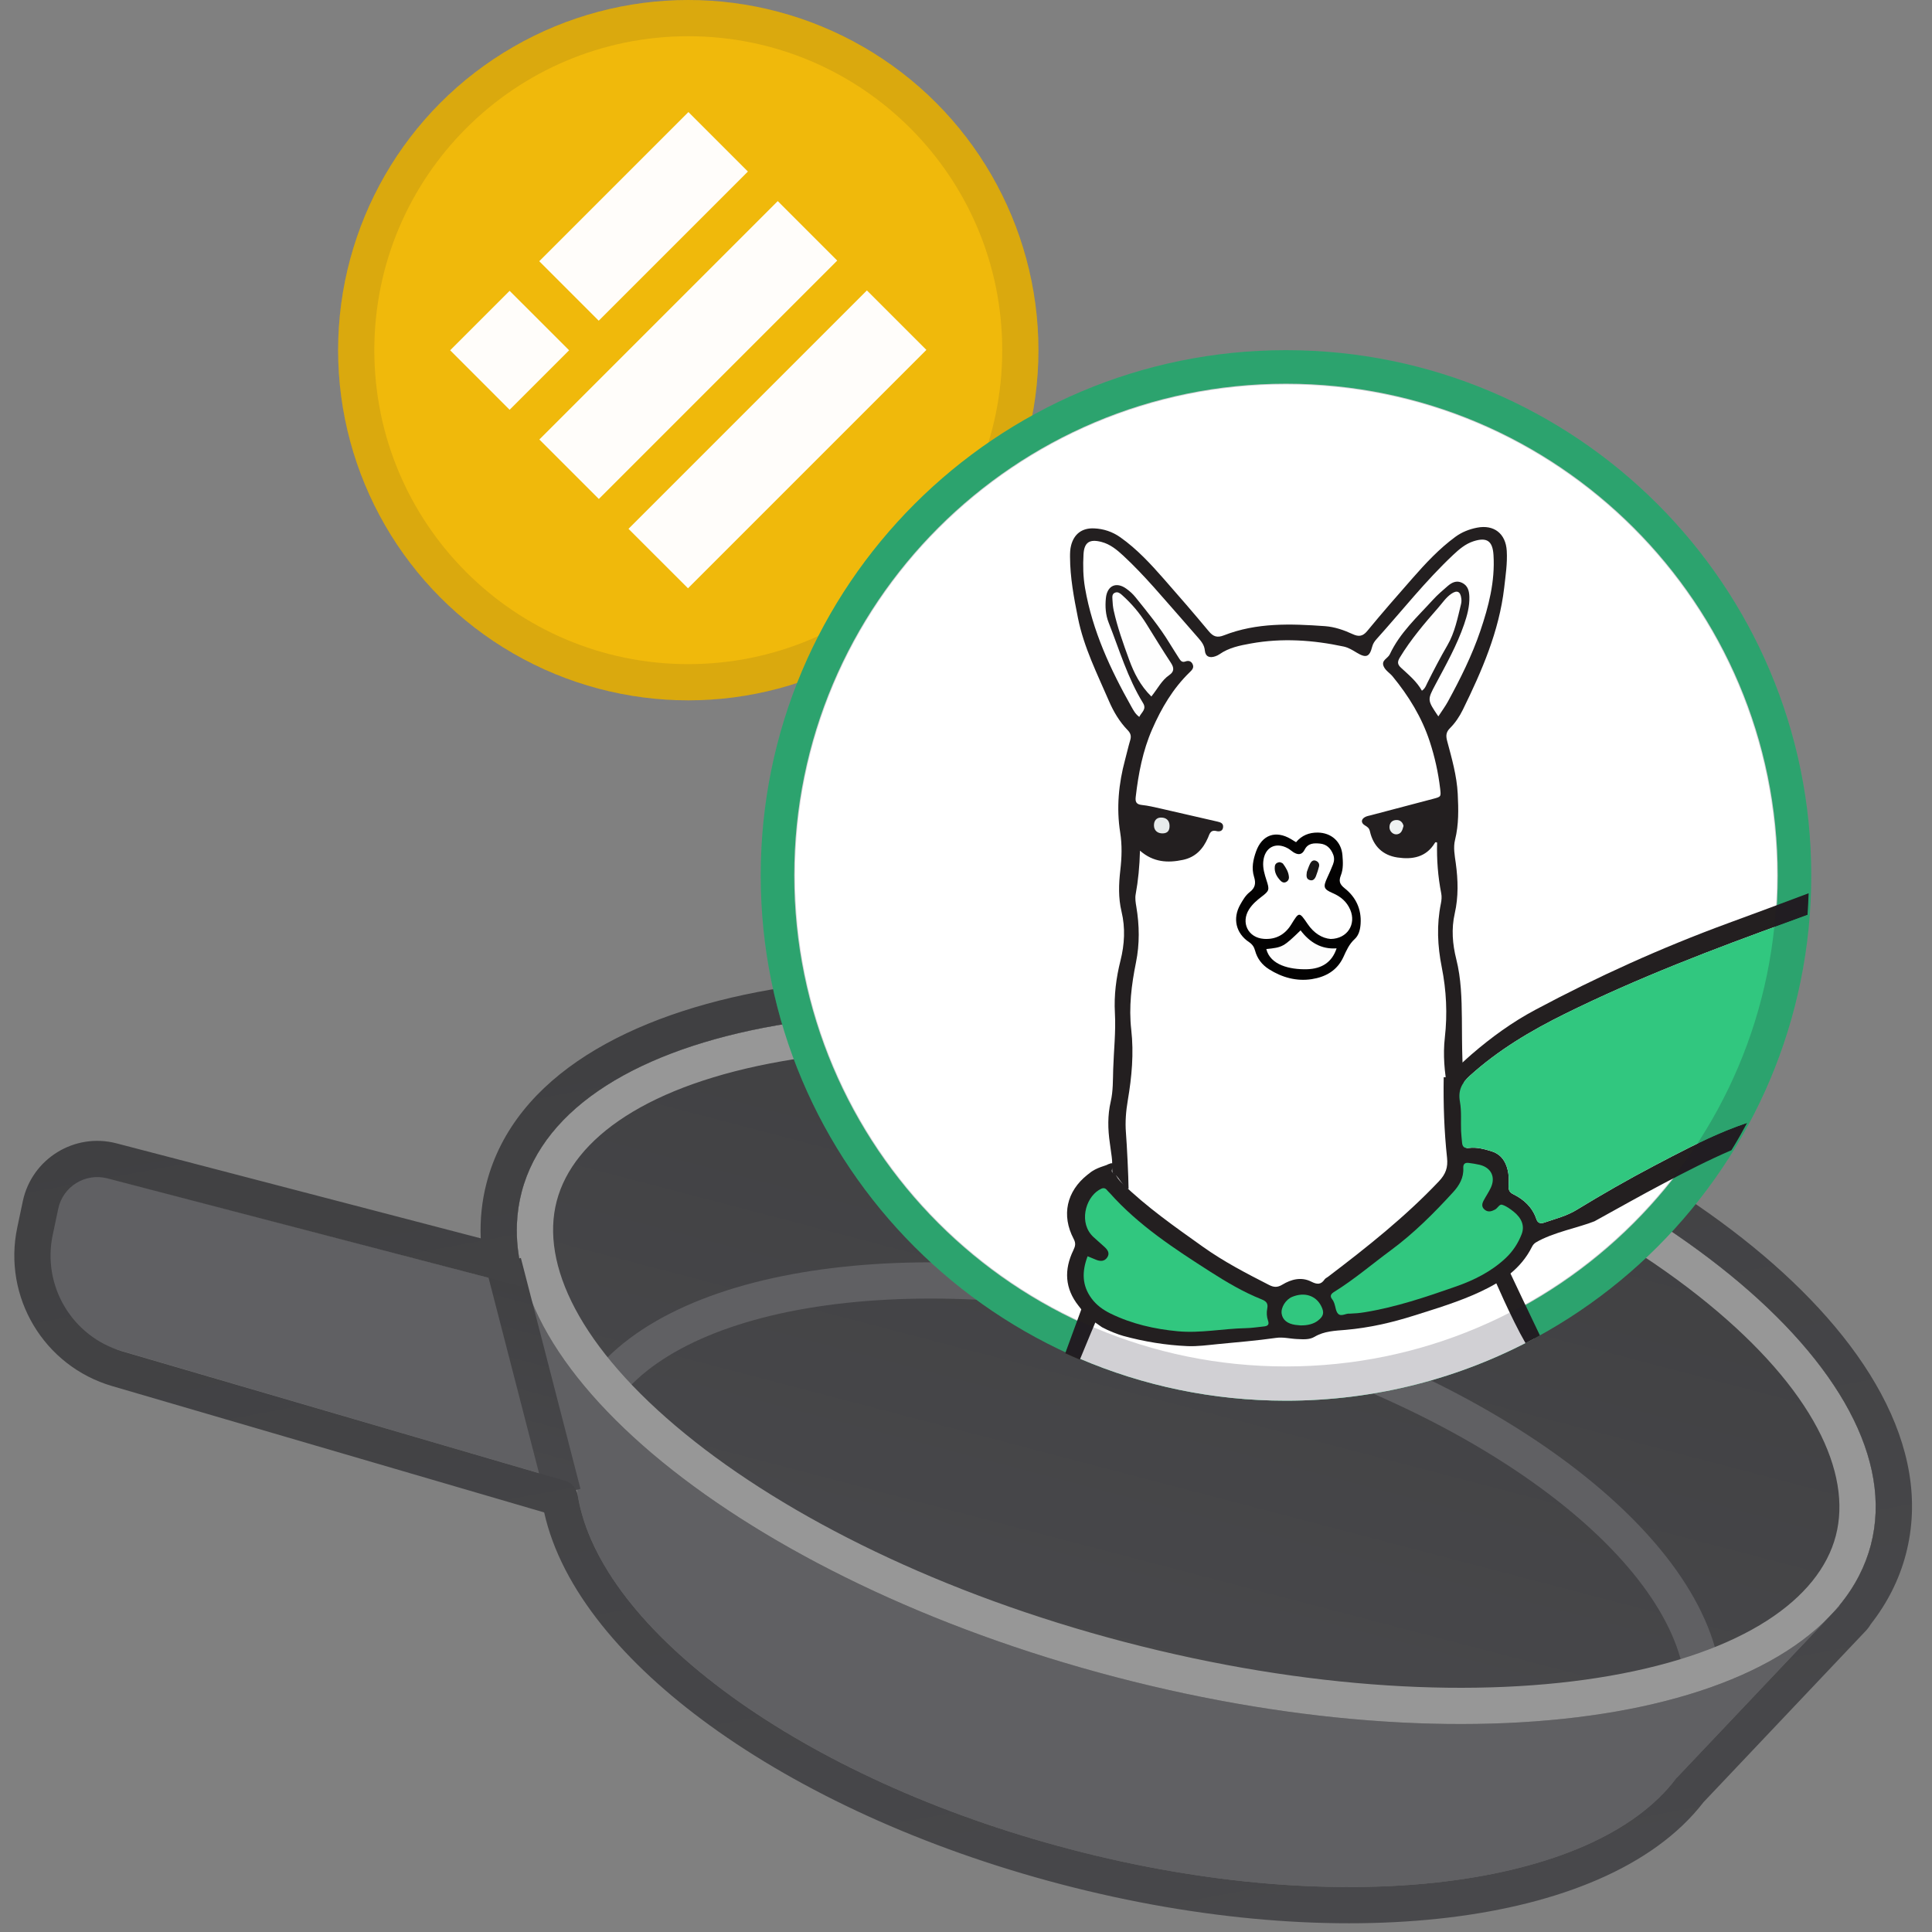 <svg xmlns="http://www.w3.org/2000/svg" width="96" height="96" fill="none" viewBox="0 0 96 96"><rect x="0" y="0" width="96" height="96" fill="#808080" stroke="none"/><g clip-path="url(#clip0)"><path fill="#606063" d="M28.827 71.417C26.92 78.703 37.827 87.87 53.188 91.89C68.55 95.91 82.549 93.262 84.456 85.975C86.362 78.688 75.456 69.522 60.094 65.502C44.733 61.482 30.734 64.13 28.827 71.417Z"/><path fill="#606063" d="M82.155 89.564L91.408 79.793L25.795 62.622L29.228 75.713L82.155 89.564Z"/><path fill="#606063" d="M29.96 64.976L4.844 58.403C3.755 58.118 2.648 58.795 2.406 59.895L2.125 61.172C1.565 63.716 3.072 66.26 5.573 66.992L30.66 74.335L29.96 64.976Z"/><path fill="url(#paint0_linear)" d="M25.922 59.226C23.705 67.694 36.916 78.487 55.428 83.331C73.941 88.176 90.745 85.239 92.961 76.77C95.177 68.302 81.967 57.509 63.454 52.664C44.942 47.82 28.138 50.757 25.922 59.226Z"/><path fill="#606063" fill-rule="evenodd" d="M76.604 73.971C80.863 77.103 83.352 80.491 83.723 83.494L85.509 83.273C85.046 79.53 82.067 75.755 77.67 72.521C73.236 69.26 67.207 66.433 60.322 64.631C53.438 62.829 46.796 62.341 41.333 63.012C35.916 63.677 31.469 65.509 29.232 68.545L30.681 69.613C32.476 67.177 36.305 65.442 41.552 64.798C46.754 64.16 53.165 64.619 59.866 66.372C66.568 68.126 72.382 70.867 76.604 73.971Z" clip-rule="evenodd"/><path fill="#979797" fill-rule="evenodd" d="M34.041 71.243C28.808 66.969 26.842 62.819 27.663 59.681C28.484 56.544 32.231 53.889 38.887 52.726C45.371 51.592 53.934 52.033 62.998 54.406C72.063 56.778 79.745 60.588 84.842 64.752C90.075 69.027 92.041 73.177 91.22 76.314C90.399 79.452 86.651 82.106 79.996 83.27C73.512 84.403 64.949 83.962 55.884 81.59C46.819 79.218 39.138 75.408 34.041 71.243ZM55.428 83.331C36.916 78.487 23.705 67.694 25.922 59.226C28.138 50.757 44.942 47.82 63.454 52.664C81.967 57.509 95.177 68.302 92.961 76.77C90.745 85.239 73.941 88.176 55.428 83.331Z" clip-rule="evenodd"/><path fill="url(#paint1_linear)" fill-rule="evenodd" d="M27.101 74.429L24.138 62.956L25.881 62.506L28.843 73.979L27.101 74.429Z" clip-rule="evenodd"/><path fill="url(#paint2_linear)" fill-rule="evenodd" d="M26.081 63.714C26.055 63.625 26.029 63.536 26.004 63.447C25.959 63.284 25.919 63.12 25.883 62.957L25.798 62.633C25.797 62.628 25.802 62.623 25.807 62.625C25.811 62.626 25.816 62.622 25.815 62.617C25.814 62.612 25.813 62.607 25.812 62.602C25.784 62.443 25.76 62.284 25.741 62.126C25.736 62.087 25.731 62.05 25.727 62.011C25.684 61.614 25.669 61.218 25.685 60.827C25.685 60.827 25.685 60.827 25.685 60.826C25.706 60.285 25.784 59.751 25.922 59.226C28.138 50.757 44.942 47.82 63.454 52.664C81.966 57.509 95.177 68.302 92.961 76.77C92.823 77.295 92.63 77.799 92.383 78.281C92.383 78.282 92.383 78.282 92.383 78.282C92.117 78.803 91.788 79.298 91.402 79.767C91.399 79.771 91.396 79.775 91.393 79.779C91.391 79.78 91.391 79.782 91.391 79.783C91.391 79.786 91.393 79.789 91.396 79.79C91.399 79.791 91.401 79.793 91.401 79.796C91.402 79.798 91.401 79.8 91.4 79.802L91.035 80.186C90.993 80.232 90.95 80.277 90.907 80.322L90.165 81.105L90.164 81.106L83.276 88.379C79.191 93.798 66.718 95.43 53.188 91.889C39.807 88.388 29.805 80.981 28.71 74.312C28.654 73.971 28.42 73.68 28.088 73.583L6.076 67.146C3.59 66.419 2.083 63.899 2.619 61.365L2.894 60.062C3.128 58.955 4.239 58.268 5.334 58.553L25.883 63.912C26.003 63.944 26.113 63.834 26.081 63.714ZM23.887 61.532C23.849 60.605 23.942 59.681 24.18 58.77C25.575 53.439 31.338 50.391 38.267 49.179C45.367 47.938 54.462 48.451 63.91 50.923C73.357 53.395 81.538 57.404 87.12 61.964C92.567 66.414 96.097 71.895 94.702 77.226C94.368 78.504 93.771 79.664 92.962 80.699C92.892 80.818 92.808 80.932 92.707 81.039L92.354 81.412C92.352 81.414 92.35 81.416 92.348 81.418C92.302 81.467 92.255 81.517 92.208 81.566C92.206 81.568 92.204 81.57 92.202 81.572L84.649 89.547C82.147 92.791 77.433 94.624 71.99 95.281C66.41 95.955 59.68 95.449 52.733 93.631C45.861 91.832 39.804 89.02 35.286 85.746C31.038 82.668 27.893 78.989 27.04 75.152L5.571 68.873C2.182 67.882 0.128 64.448 0.858 60.993L1.133 59.689C1.58 57.578 3.7 56.267 5.788 56.812L23.887 61.532Z" clip-rule="evenodd"/><circle cx="34.2" cy="17.4" r="17.4" fill="#F0B90B"/><path fill="#FFFDFA" fill-rule="evenodd" d="M26.795 12.98L34.207 5.568L37.163 8.524L29.75 15.936L26.795 12.98ZM26.8 21.838L38.646 9.992L41.601 12.948L29.756 24.794L26.8 21.838ZM43.076 14.431L31.23 26.277L34.186 29.232L46.032 17.387L43.076 14.431ZM22.368 17.406L25.323 14.451L28.279 17.406L25.323 20.362L22.368 17.406Z" clip-rule="evenodd"/><g style="mix-blend-mode:multiply" opacity=".1"><path fill="#191326" fill-rule="evenodd" d="M34.2 33C42.816 33 49.8 26.016 49.8 17.4C49.8 8.784 42.816 1.8 34.2 1.8C25.584 1.8 18.6 8.784 18.6 17.4C18.6 26.016 25.584 33 34.2 33ZM34.2 34.8C43.81 34.8 51.6 27.01 51.6 17.4C51.6 7.79 43.81 0 34.2 0C24.59 0 16.8 7.79 16.8 17.4C16.8 27.01 24.59 34.8 34.2 34.8Z" clip-rule="evenodd"/></g><path fill="#31C77F" d="M63.9 69.6C78.315 69.6 90 57.915 90 43.5C90 29.085 78.315 17.4 63.9 17.4C49.485 17.4 37.8 29.085 37.8 43.5C37.8 57.915 49.485 69.6 63.9 69.6Z"/><path fill="#fff" fill-rule="evenodd" d="M76.245 66.502C72.569 68.478 68.366 69.6 63.9 69.6C60.26 69.6 56.794 68.855 53.647 67.509C53.87 66.81 54.232 66.004 54.601 65.185C55.257 63.725 55.933 62.221 55.878 61.193C55.861 60.877 55.874 60.556 55.918 60.244C56.108 58.924 56.053 57.604 55.947 56.283C55.904 55.741 55.949 55.209 56.04 54.67C56.237 53.511 56.345 52.347 56.211 51.164C56.084 50.045 56.222 48.929 56.445 47.83C56.633 46.902 56.619 45.98 56.463 45.052C56.429 44.852 56.395 44.637 56.43 44.442C56.556 43.749 56.625 43.051 56.645 42.269C57.311 42.852 58.027 42.886 58.782 42.725C59.406 42.593 59.778 42.188 60.023 41.628C60.034 41.604 60.043 41.579 60.053 41.554C60.115 41.394 60.179 41.231 60.438 41.294C60.586 41.33 60.754 41.308 60.775 41.104C60.794 40.912 60.654 40.86 60.496 40.825C60.058 40.725 59.62 40.624 59.182 40.523C58.677 40.406 58.172 40.289 57.666 40.175C57.638 40.169 57.61 40.162 57.582 40.156C57.301 40.092 57.019 40.027 56.733 39.997C56.457 39.968 56.404 39.84 56.434 39.592C56.567 38.439 56.784 37.303 57.251 36.237C57.708 35.192 58.281 34.213 59.111 33.408L59.116 33.403C59.222 33.3 59.336 33.191 59.27 33.024C59.206 32.859 59.068 32.806 58.905 32.867C58.74 32.929 58.665 32.836 58.592 32.72C58.533 32.626 58.473 32.532 58.413 32.438C58.313 32.281 58.212 32.123 58.115 31.963C57.66 31.215 57.113 30.535 56.566 29.856C56.517 29.795 56.469 29.735 56.42 29.674C56.293 29.515 56.136 29.374 55.972 29.256C55.468 28.889 55.012 29.095 54.95 29.725C54.91 30.134 54.934 30.547 55.088 30.937C55.225 31.284 55.354 31.635 55.483 31.986C55.855 32.997 56.226 34.008 56.797 34.933C56.935 35.158 56.831 35.299 56.724 35.445C56.682 35.502 56.64 35.559 56.611 35.622C56.431 35.494 56.336 35.325 56.244 35.161C56.237 35.148 56.23 35.134 56.222 35.121C55.176 33.262 54.283 31.345 53.915 29.219C53.819 28.663 53.808 28.105 53.839 27.547C53.872 26.941 54.146 26.773 54.736 26.93C55.168 27.044 55.495 27.315 55.812 27.608C56.646 28.38 57.391 29.235 58.136 30.089C58.346 30.331 58.557 30.573 58.769 30.812C59.029 31.105 59.286 31.4 59.542 31.698C59.699 31.88 59.843 32.051 59.868 32.323C59.895 32.625 60.103 32.713 60.392 32.61C60.462 32.585 60.531 32.553 60.592 32.511C61.063 32.18 61.604 32.074 62.159 31.974C63.708 31.695 65.239 31.8 66.764 32.126C66.998 32.176 67.195 32.296 67.395 32.419C67.402 32.423 67.409 32.427 67.416 32.431C67.883 32.713 68.053 32.644 68.184 32.131C68.224 31.978 68.307 31.859 68.406 31.75C68.796 31.316 69.177 30.874 69.559 30.432C70.407 29.449 71.256 28.465 72.206 27.573C72.506 27.291 72.817 27.024 73.217 26.895C73.884 26.68 74.168 26.881 74.211 27.578C74.293 28.889 73.97 30.134 73.555 31.354C73.141 32.573 72.565 33.724 71.95 34.853C71.86 35.019 71.754 35.175 71.639 35.344C71.585 35.425 71.528 35.508 71.471 35.597C70.917 34.781 70.918 34.78 71.33 34.006L71.336 33.995C71.393 33.888 71.45 33.781 71.508 33.675C71.969 32.813 72.432 31.952 72.75 31.024C72.902 30.582 73.026 30.134 73.012 29.66C73.003 29.367 72.943 29.102 72.649 28.959C72.369 28.824 72.136 28.946 71.933 29.122C71.679 29.34 71.423 29.561 71.198 29.808C71.049 29.972 70.896 30.134 70.743 30.295C70.102 30.972 69.46 31.65 69.058 32.513C69.025 32.583 68.963 32.64 68.901 32.697C68.782 32.805 68.664 32.913 68.755 33.115C68.813 33.246 68.918 33.341 69.022 33.435C69.085 33.491 69.147 33.547 69.199 33.611C69.996 34.582 70.647 35.641 71.042 36.842C71.292 37.605 71.466 38.386 71.56 39.184C71.583 39.386 71.596 39.487 71.553 39.551C71.508 39.617 71.404 39.643 71.192 39.699C70.508 39.877 69.825 40.058 69.141 40.239C68.799 40.329 68.458 40.419 68.116 40.51C68.093 40.516 68.07 40.521 68.046 40.527C67.979 40.543 67.911 40.559 67.849 40.589C67.635 40.693 67.609 40.882 67.817 41.009C67.82 41.012 67.824 41.014 67.828 41.016C67.954 41.094 68.035 41.143 68.073 41.315C68.238 42.039 68.703 42.499 69.44 42.608C70.177 42.717 70.861 42.602 71.295 41.891C71.32 41.85 71.334 41.829 71.409 41.868C71.387 42.705 71.45 43.552 71.615 44.391C71.647 44.551 71.632 44.73 71.6 44.892C71.381 45.95 71.43 47.003 71.64 48.055C71.871 49.214 71.928 50.381 71.794 51.559C71.696 52.417 71.776 53.279 71.933 54.12C72.111 55.065 72.156 56.008 72.055 56.956C71.952 57.928 71.985 58.892 72.094 59.858C72.126 60.149 72.743 60.878 73.379 61.629C74.079 62.457 74.801 63.311 74.789 63.635C74.983 63.968 75.198 64.42 75.425 64.896C75.688 65.447 75.966 66.03 76.245 66.502Z" clip-rule="evenodd"/><path fill="#fff" d="M63.9 67.936C77.395 67.936 88.336 56.996 88.336 43.5C88.336 30.005 77.395 19.064 63.9 19.064C50.404 19.064 39.464 30.005 39.464 43.5C39.464 56.996 50.404 67.936 63.9 67.936Z"/><path fill="#231F20" d="M74.87 27.374C74.821 26.515 74.236 26.055 73.391 26.22C73.006 26.296 72.644 26.436 72.32 26.673C71.517 27.262 70.843 27.985 70.191 28.728C69.428 29.596 68.667 30.466 67.933 31.359C67.708 31.632 67.5 31.64 67.224 31.514C66.782 31.309 66.317 31.148 65.836 31.113C64.14 30.992 62.443 30.931 60.818 31.569C60.483 31.7 60.288 31.637 60.065 31.369C59.338 30.495 58.594 29.634 57.843 28.781C57.179 28.024 56.497 27.283 55.667 26.697C55.275 26.42 54.837 26.275 54.364 26.255C53.769 26.229 53.366 26.53 53.22 27.11C53.175 27.287 53.168 27.478 53.169 27.664C53.172 28.695 53.362 29.702 53.563 30.707C53.854 32.163 54.521 33.484 55.103 34.833C55.332 35.365 55.629 35.865 56.035 36.283C56.187 36.441 56.219 36.582 56.159 36.782C56.063 37.103 55.992 37.431 55.904 37.754C55.584 38.939 55.469 40.149 55.66 41.355C55.762 41.996 55.74 42.608 55.668 43.239C55.589 43.924 55.564 44.611 55.728 45.295C55.923 46.108 55.879 46.925 55.676 47.732C55.461 48.588 55.35 49.453 55.399 50.336C55.45 51.27 55.343 52.198 55.314 53.128C55.297 53.666 55.314 54.208 55.19 54.742C55.033 55.421 55.046 56.105 55.147 56.797C55.343 58.141 55.216 57.488 55.276 58.303C55.53 58.3 55.824 59.078 56.078 59.071C56.072 58.442 55.997 56.911 55.947 56.283C55.904 55.741 55.949 55.209 56.04 54.67C56.237 53.512 56.345 52.347 56.211 51.164C56.084 50.045 56.222 48.929 56.445 47.83C56.633 46.902 56.619 45.981 56.463 45.052C56.429 44.852 56.395 44.638 56.43 44.442C56.556 43.749 56.625 43.051 56.645 42.269C57.311 42.852 58.027 42.886 58.782 42.726C59.406 42.593 59.778 42.189 60.023 41.628C60.1 41.452 60.139 41.221 60.438 41.294C60.586 41.331 60.754 41.308 60.775 41.104C60.794 40.912 60.654 40.86 60.496 40.825C59.552 40.61 58.61 40.389 57.666 40.175C57.357 40.105 57.047 40.03 56.733 39.998C56.457 39.968 56.404 39.84 56.434 39.592C56.567 38.44 56.784 37.303 57.251 36.237C57.708 35.192 58.281 34.213 59.111 33.408C59.218 33.304 59.337 33.194 59.27 33.024C59.206 32.859 59.068 32.806 58.905 32.867C58.74 32.929 58.665 32.836 58.592 32.72C58.434 32.468 58.27 32.218 58.115 31.963C57.62 31.148 57.015 30.415 56.42 29.674C56.293 29.516 56.136 29.374 55.972 29.256C55.468 28.889 55.012 29.095 54.95 29.725C54.91 30.134 54.934 30.547 55.088 30.937C55.621 32.285 56.028 33.687 56.797 34.934C56.989 35.246 56.713 35.397 56.611 35.622C56.417 35.484 56.322 35.298 56.222 35.121C55.176 33.263 54.283 31.345 53.915 29.22C53.819 28.663 53.808 28.105 53.839 27.547C53.872 26.941 54.146 26.773 54.737 26.93C55.169 27.044 55.495 27.316 55.812 27.608C56.882 28.599 57.805 29.725 58.769 30.812C59.029 31.105 59.286 31.4 59.542 31.698C59.699 31.88 59.843 32.052 59.868 32.323C59.895 32.625 60.103 32.713 60.392 32.61C60.462 32.585 60.531 32.554 60.592 32.511C61.063 32.181 61.604 32.074 62.159 31.974C63.708 31.695 65.239 31.801 66.764 32.126C67.006 32.178 67.208 32.305 67.416 32.431C67.883 32.713 68.053 32.644 68.184 32.131C68.222 31.978 68.307 31.859 68.406 31.75C69.665 30.351 70.83 28.867 72.206 27.573C72.506 27.291 72.817 27.024 73.217 26.895C73.885 26.68 74.168 26.881 74.211 27.578C74.293 28.889 73.97 30.134 73.555 31.354C73.141 32.573 72.566 33.724 71.95 34.853C71.817 35.097 71.649 35.322 71.471 35.597C70.914 34.778 70.918 34.78 71.336 33.995C71.853 33.026 72.392 32.067 72.751 31.024C72.902 30.582 73.026 30.134 73.012 29.66C73.003 29.368 72.943 29.102 72.649 28.959C72.37 28.824 72.137 28.946 71.933 29.122C71.679 29.34 71.423 29.561 71.198 29.808C70.421 30.66 69.556 31.445 69.058 32.513C68.962 32.719 68.617 32.807 68.755 33.115C68.848 33.325 69.059 33.44 69.199 33.611C69.996 34.582 70.648 35.641 71.042 36.842C71.292 37.605 71.466 38.386 71.56 39.185C71.607 39.594 71.61 39.589 71.192 39.699C70.166 39.967 69.142 40.239 68.115 40.51C68.026 40.533 67.931 40.549 67.848 40.589C67.633 40.693 67.607 40.882 67.815 41.009C67.948 41.091 68.032 41.138 68.072 41.315C68.237 42.039 68.702 42.499 69.439 42.608C70.176 42.717 70.859 42.602 71.294 41.891C71.319 41.851 71.333 41.829 71.409 41.869C71.386 42.705 71.449 43.552 71.614 44.391C71.646 44.552 71.631 44.73 71.598 44.892C71.38 45.95 71.429 47.003 71.639 48.055C71.87 49.214 71.927 50.381 71.793 51.559C71.695 52.417 71.775 53.279 71.932 54.12C72.109 55.065 72.155 56.008 72.054 56.957C72.02 57.274 72.002 57.592 71.995 57.91C72.255 57.92 72.515 57.93 72.775 57.94C72.785 57.777 72.799 57.615 72.817 57.452C72.917 56.547 73.042 55.648 72.873 54.726C72.623 53.366 72.654 51.977 72.64 50.601C72.629 49.609 72.605 48.631 72.362 47.663C72.173 46.914 72.112 46.153 72.285 45.392C72.474 44.559 72.451 43.73 72.337 42.892C72.284 42.506 72.204 42.114 72.302 41.725C72.489 40.972 72.472 40.209 72.434 39.446C72.388 38.547 72.139 37.683 71.909 36.821C71.839 36.557 71.849 36.381 72.052 36.178C72.314 35.915 72.525 35.599 72.689 35.264C73.635 33.335 74.489 31.372 74.742 29.209C74.81 28.603 74.906 27.993 74.87 27.374Z"/><path fill="#31C77F" d="M67.163 65.277C66.992 65.252 66.762 65.436 66.606 65.284C66.488 65.169 66.479 64.945 66.417 64.771C66.392 64.702 66.363 64.629 66.316 64.572C66.159 64.38 66.268 64.278 66.43 64.178C67.413 63.567 68.29 62.813 69.219 62.129C70.363 61.285 71.362 60.286 72.317 59.24C72.622 58.908 72.851 58.52 72.823 58.038C72.811 57.842 72.904 57.761 73.09 57.785C73.274 57.809 73.458 57.836 73.638 57.879C74.207 58.017 74.439 58.487 74.191 59.018C74.089 59.236 73.95 59.436 73.836 59.65C73.752 59.807 73.719 59.97 73.88 60.104C74.028 60.23 74.188 60.211 74.348 60.127C74.365 60.118 74.382 60.111 74.399 60.103C74.532 60.038 74.618 59.82 74.754 59.863C74.959 59.928 75.148 60.066 75.32 60.203C75.732 60.532 75.879 60.919 75.724 61.323C75.549 61.779 75.284 62.181 74.924 62.519C74.216 63.182 73.364 63.609 72.469 63.922C70.98 64.445 69.482 64.952 67.914 65.207C67.674 65.246 67.434 65.266 67.163 65.277Z"/><path fill="#FEFEFE" d="M57.21 34.609C56.656 34.063 56.343 33.431 56.103 32.773C55.812 31.973 55.523 31.169 55.339 30.334C55.3 30.154 55.284 29.968 55.276 29.784C55.27 29.66 55.25 29.511 55.406 29.449C55.549 29.391 55.662 29.485 55.755 29.568C56.228 29.991 56.635 30.47 56.969 31.01C57.37 31.656 57.767 32.305 58.184 32.939C58.346 33.187 58.348 33.374 58.101 33.544C57.721 33.804 57.526 34.218 57.21 34.609Z"/><path fill="#FEFEFE" d="M70.654 34.321C70.398 33.862 69.995 33.531 69.615 33.18C69.424 33.004 69.434 32.874 69.562 32.663C70.106 31.768 70.782 30.975 71.469 30.192C71.675 29.956 71.852 29.685 72.118 29.503C72.398 29.312 72.566 29.387 72.61 29.726C72.623 29.816 72.623 29.915 72.601 30.004C72.428 30.709 72.289 31.431 71.922 32.062C71.566 32.673 71.241 33.3 70.925 33.931C70.859 34.061 70.817 34.211 70.654 34.321Z"/><path fill="#31C77F" d="M64.727 65.858C64.664 65.852 64.572 65.846 64.48 65.833C64.082 65.776 63.846 65.583 63.798 65.281C63.75 64.971 64 64.571 64.324 64.439C64.93 64.191 65.496 64.371 65.762 64.895C65.926 65.219 65.886 65.399 65.6 65.621C65.394 65.782 65.093 65.867 64.727 65.858Z"/><path fill="#E7EBEB" d="M57.787 41.41C57.526 41.421 57.35 41.274 57.34 41.035C57.329 40.789 57.46 40.628 57.676 40.624C57.94 40.617 58.1 40.757 58.114 41.004C58.127 41.267 58.02 41.401 57.787 41.41Z"/><path fill="#EFF2F2" d="M69.741 41.038C69.689 41.214 69.656 41.41 69.435 41.454C69.231 41.494 69.035 41.31 69.042 41.093C69.049 40.869 69.187 40.748 69.392 40.746C69.567 40.742 69.697 40.849 69.741 41.038Z"/><path fill="#030202" d="M64.4 41.848C64.682 41.511 65.049 41.365 65.478 41.37C66.154 41.378 66.651 41.821 66.705 42.495C66.732 42.827 66.754 43.172 66.629 43.49C66.518 43.772 66.556 43.932 66.817 44.139C67.369 44.575 67.655 45.171 67.608 45.899C67.59 46.19 67.519 46.475 67.312 46.663C67.037 46.913 66.898 47.238 66.755 47.55C66.439 48.236 65.858 48.547 65.182 48.653C64.426 48.771 63.703 48.572 63.051 48.158C62.707 47.94 62.47 47.631 62.365 47.239C62.313 47.048 62.229 46.924 62.058 46.809C61.409 46.373 61.24 45.636 61.626 44.952C61.753 44.727 61.895 44.484 62.093 44.332C62.385 44.111 62.408 43.874 62.312 43.565C62.179 43.135 62.267 42.717 62.414 42.307C62.709 41.484 63.383 41.243 64.14 41.689C64.222 41.736 64.3 41.786 64.4 41.848Z"/><path fill="#fff" d="M66.122 46.657C65.692 46.624 65.285 46.365 64.983 45.923C64.55 45.29 64.558 45.295 64.156 45.944C63.847 46.443 63.388 46.696 62.794 46.651C62.016 46.593 61.647 45.843 62.067 45.182C62.229 44.929 62.454 44.733 62.694 44.552C63.07 44.266 63.086 44.211 62.935 43.75C62.837 43.447 62.743 43.147 62.77 42.822C62.829 42.114 63.377 41.813 63.995 42.154C64.092 42.207 64.174 42.287 64.269 42.347C64.492 42.486 64.69 42.492 64.825 42.224C64.99 41.892 65.287 41.888 65.594 41.918C65.928 41.952 66.124 42.159 66.244 42.458C66.31 42.624 66.298 42.791 66.237 42.95C66.151 43.175 66.049 43.395 65.949 43.614C65.739 44.073 65.762 44.181 66.226 44.381C66.624 44.552 66.921 44.805 67.092 45.203C67.397 45.911 66.964 46.642 66.122 46.657Z"/><path fill="#FDFDFD" d="M62.922 47.158C63.733 47.074 63.776 47.05 64.625 46.229C65.071 46.816 65.641 47.179 66.415 47.123C66.194 47.797 65.697 48.142 64.935 48.161C64.095 48.181 63.121 47.958 62.922 47.158Z"/><path fill="#0E0D0D" d="M63.593 42.84C63.629 42.857 63.718 42.87 63.755 42.921C63.898 43.117 64.027 43.325 64.046 43.574C64.055 43.691 63.996 43.793 63.879 43.838C63.78 43.875 63.694 43.83 63.628 43.761C63.443 43.566 63.314 43.344 63.344 43.061C63.356 42.937 63.424 42.858 63.593 42.84Z"/><path fill="#191717" d="M64.937 43.324C64.973 43.229 65.022 43.069 65.094 42.921C65.154 42.8 65.254 42.705 65.407 42.78C65.518 42.833 65.57 42.937 65.542 43.056C65.502 43.216 65.45 43.375 65.391 43.529C65.334 43.679 65.235 43.794 65.055 43.722C64.907 43.662 64.908 43.524 64.937 43.324Z"/><path fill="#231F20" d="M85.786 56.177C84.56 56.679 83.391 57.297 82.22 57.912C80.901 58.605 79.609 59.345 78.337 60.121C77.842 60.423 77.274 60.565 76.728 60.752C76.548 60.813 76.411 60.782 76.339 60.569C76.142 59.988 75.723 59.6 75.187 59.337C74.981 59.237 74.95 59.096 74.963 58.89C74.983 58.574 74.971 58.261 74.862 57.953C74.728 57.569 74.481 57.317 74.099 57.202C73.742 57.094 73.374 56.995 73.001 57.041C72.748 57.073 72.665 56.979 72.646 56.757C72.632 56.572 72.607 56.387 72.6 56.201C72.582 55.717 72.629 55.222 72.543 54.751C72.442 54.185 72.628 53.822 73.04 53.45C74.451 52.174 76.06 51.219 77.754 50.381C81.384 48.587 85.158 47.15 88.96 45.776C89.245 45.673 89.529 45.567 89.814 45.462C89.84 45.104 89.858 44.746 89.87 44.385C88.533 44.893 87.191 45.386 85.849 45.88C82.554 47.091 79.372 48.531 76.28 50.182C75.141 50.79 74.102 51.545 73.125 52.388C72.961 52.529 72.804 52.676 72.653 52.812C72.64 52.805 72.628 52.797 72.618 52.789C72.572 52.927 72.477 53.043 72.333 53.106C72.282 53.334 72.106 53.528 71.803 53.528C71.78 53.528 71.759 53.527 71.737 53.525C71.714 54.862 71.76 56.199 71.903 57.53C71.954 58.014 71.838 58.34 71.494 58.703C69.819 60.47 67.923 61.974 65.993 63.44C65.934 63.486 65.856 63.517 65.817 63.576C65.631 63.847 65.435 63.825 65.158 63.685C64.664 63.434 64.161 63.566 63.72 63.833C63.474 63.982 63.294 63.968 63.061 63.85C61.933 63.274 60.81 62.692 59.775 61.954C58.378 60.959 56.972 59.978 55.738 58.773C55.593 58.632 55.494 58.494 55.433 58.341C55.406 58.329 55.378 58.316 55.35 58.305C55.344 58.303 55.337 58.301 55.33 58.297C55.079 58.197 55.492 57.84 55.218 57.798C55.16 57.818 55.113 57.834 55.055 57.854C54.991 57.92 54.477 57.999 54.125 58.305C54.098 58.329 54.065 58.349 54.036 58.372C52.998 59.194 52.731 60.386 53.35 61.561C53.465 61.778 53.433 61.917 53.337 62.118C52.865 63.09 52.906 64.025 53.598 64.892C53.783 65.125 53.954 65.373 54.195 65.556L54.758 65.949C55.084 66.128 55.566 66.313 55.812 66.38C56.859 66.666 57.925 66.841 59.006 66.888C59.505 66.908 60.01 66.837 60.511 66.788C61.475 66.695 62.441 66.615 63.398 66.48C63.761 66.427 64.094 66.521 64.443 66.536C64.746 66.549 65.06 66.58 65.317 66.426C65.803 66.136 66.343 66.126 66.871 66.08C68.029 65.979 69.153 65.722 70.254 65.373C71.371 65.019 72.494 64.684 73.561 64.184C74.633 63.682 75.574 63.05 76.121 61.957C76.173 61.852 76.24 61.783 76.322 61.733C77.146 61.24 78.49 60.986 79.23 60.684C80.373 60.056 81.505 59.413 82.657 58.807C83.767 58.224 84.882 57.647 86.034 57.153C86.308 56.709 86.566 56.257 86.814 55.795C86.469 55.912 86.126 56.038 85.786 56.177Z"/><path fill="#31C77F" d="M77.755 50.38C76.06 51.218 74.451 52.173 73.04 53.449C72.628 53.821 72.442 54.184 72.544 54.749C72.628 55.221 72.582 55.716 72.6 56.2C72.607 56.385 72.632 56.571 72.647 56.756C72.663 56.978 72.748 57.072 73.001 57.04C73.375 56.994 73.742 57.092 74.099 57.201C74.483 57.316 74.728 57.568 74.862 57.951C74.971 58.26 74.984 58.573 74.963 58.889C74.95 59.096 74.981 59.236 75.187 59.336C75.724 59.599 76.142 59.986 76.339 60.568C76.411 60.781 76.548 60.813 76.728 60.751C77.274 60.564 77.841 60.422 78.337 60.12C79.61 59.344 80.902 58.603 82.221 57.911C83.391 57.297 84.559 56.678 85.786 56.176C86.127 56.037 86.469 55.911 86.815 55.791C88.484 52.671 89.538 49.173 89.814 45.459C89.53 45.564 89.245 45.671 88.96 45.774C85.158 47.148 81.384 48.587 77.755 50.38Z"/><path fill="#31C77F" d="M54.042 62.423C54.228 62.5 54.346 62.551 54.466 62.598C54.674 62.682 54.88 62.684 55.016 62.484C55.163 62.268 55.033 62.097 54.872 61.95C54.694 61.788 54.509 61.63 54.332 61.466C53.601 60.791 53.914 59.556 54.602 59.132C54.769 59.029 54.892 58.98 55.026 59.159C55.059 59.203 55.105 59.237 55.142 59.279C56.57 60.885 58.351 62.046 60.139 63.191C60.951 63.711 61.788 64.205 62.69 64.565C62.92 64.657 63.02 64.767 62.969 65.019C62.929 65.22 62.94 65.429 63.009 65.626C63.084 65.837 62.971 65.893 62.798 65.911C62.502 65.941 62.205 65.989 61.909 65.995C60.776 66.016 59.648 66.257 58.515 66.149C57.365 66.041 56.239 65.785 55.189 65.273C54.816 65.091 54.487 64.856 54.237 64.518C53.761 63.872 53.754 63.186 54.042 62.423Z"/><path fill="#31C77F" d="M67.05 65.276C66.879 65.252 66.649 65.436 66.493 65.283C66.375 65.169 66.366 64.945 66.304 64.771C66.279 64.702 66.249 64.629 66.203 64.572C66.046 64.38 66.155 64.278 66.317 64.178C67.3 63.567 68.177 62.813 69.105 62.129C70.25 61.284 71.249 60.286 72.204 59.24C72.509 58.908 72.738 58.52 72.71 58.037C72.698 57.842 72.791 57.76 72.977 57.785C73.161 57.809 73.345 57.836 73.525 57.879C74.094 58.017 74.325 58.487 74.078 59.017C73.976 59.236 73.837 59.436 73.723 59.65C73.639 59.807 73.606 59.969 73.767 60.104C73.915 60.23 74.074 60.21 74.235 60.127C74.252 60.118 74.269 60.111 74.286 60.103C74.419 60.037 74.505 59.82 74.641 59.863C74.846 59.928 75.035 60.066 75.207 60.202C75.619 60.531 75.766 60.919 75.611 61.323C75.436 61.778 75.171 62.181 74.811 62.519C74.103 63.181 73.251 63.609 72.356 63.922C70.867 64.444 69.369 64.952 67.801 65.206C67.561 65.246 67.321 65.266 67.05 65.276Z"/><path fill="#231F20" d="M53.848 64.741L52.932 67.242C53.172 67.351 53.414 67.459 53.657 67.561C53.935 66.886 54.501 65.516 54.586 65.346C54.699 65.117 53.848 64.741 53.848 64.741Z"/><path fill="#231F20" d="M74.632 62.951L74.199 63.417C74.199 63.417 75.093 65.516 75.804 66.742C76.044 66.618 76.282 66.489 76.518 66.357C76.093 65.467 75.087 63.364 74.883 62.917C74.671 62.457 74.632 62.951 74.632 62.951Z"/><path fill="#31C77F" d="M64.614 65.858C64.551 65.852 64.459 65.846 64.367 65.833C63.969 65.776 63.733 65.583 63.685 65.281C63.637 64.971 63.886 64.571 64.211 64.439C64.817 64.191 65.383 64.371 65.649 64.896C65.813 65.219 65.773 65.399 65.487 65.621C65.281 65.782 64.98 65.867 64.614 65.858Z"/><g style="mix-blend-mode:multiply" opacity=".2"><path fill="#191326" fill-rule="evenodd" d="M63.9 67.898C77.375 67.898 88.298 56.974 88.298 43.5C88.298 30.025 77.375 19.102 63.9 19.102C50.425 19.102 39.502 30.025 39.502 43.5C39.502 56.974 50.425 67.898 63.9 67.898ZM63.9 69.6C78.315 69.6 90 57.915 90 43.5C90 29.085 78.315 17.4 63.9 17.4C49.485 17.4 37.8 29.085 37.8 43.5C37.8 57.915 49.485 69.6 63.9 69.6Z" clip-rule="evenodd"/></g></g><defs><linearGradient id="paint0_linear" x1="63.454" x2="55.428" y1="52.664" y2="83.331" gradientUnits="userSpaceOnUse"><stop stop-color="#404042"/><stop offset="1" stop-color="#48484B"/></linearGradient><linearGradient id="paint1_linear" x1="27.941" x2="25.041" y1="63.058" y2="73.878" gradientUnits="userSpaceOnUse"><stop stop-color="#404042"/><stop offset="1" stop-color="#48484B"/></linearGradient><linearGradient id="paint2_linear" x1="44.097" x2="53.454" y1="48.101" y2="98.772" gradientUnits="userSpaceOnUse"><stop stop-color="#404042"/><stop offset="1" stop-color="#48484B"/></linearGradient><clipPath id="clip0"><rect width="96" height="96" fill="#fff"/></clipPath></defs></svg>